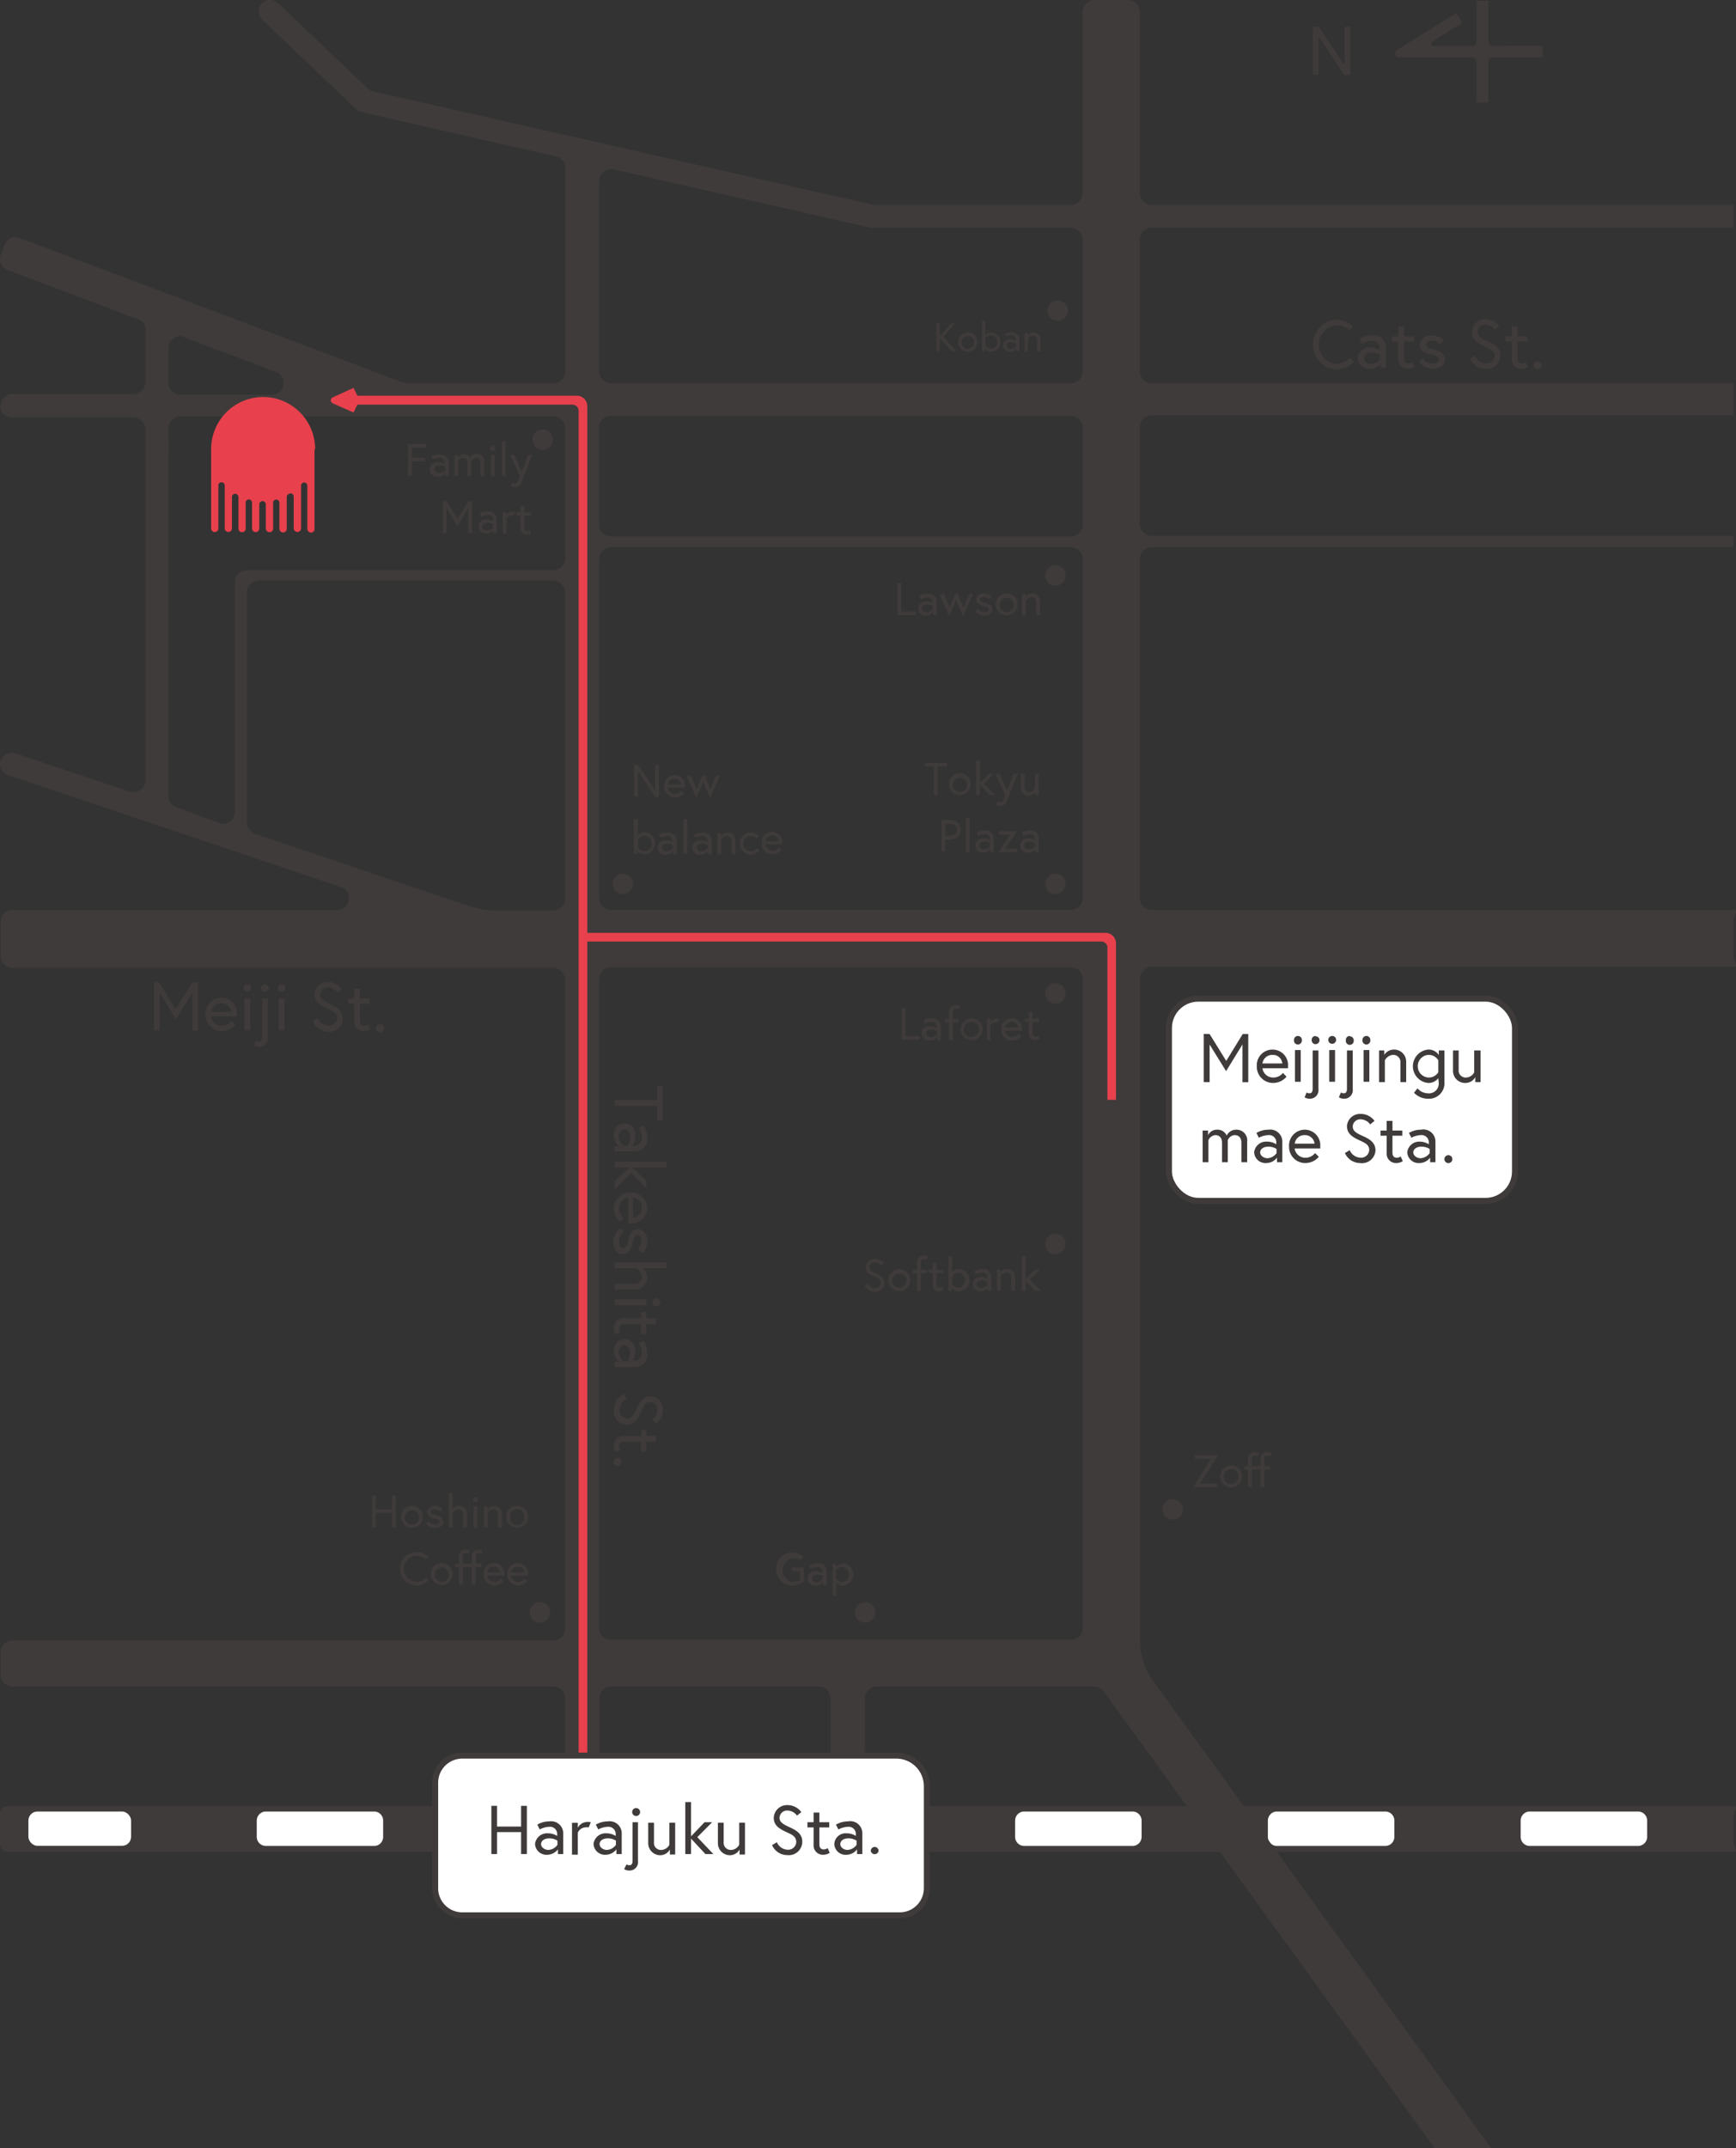 <svg xmlns="http://www.w3.org/2000/svg" viewBox="0 0 144.22 178.33"><rect x="0" y="0" width="144.22" height="178.33" fill="#333333" stroke="none"/><defs><style>.cls-1{fill:#3f3b3a;}.cls-2,.cls-3{fill:#fff;}.cls-3{stroke:#3f3b3a;stroke-miterlimit:10;stroke-width:0.5px;}.cls-4{fill:#e8414d;}</style></defs><title>map</title><g id="レイヤー_2" data-name="レイヤー 2"><g id="レイヤー_1-2" data-name="レイヤー 1"><path class="cls-1" d="M144,153.73H.65a.65.65,0,0,1-.65-.65v-2.5a.65.65,0,0,1,.65-.65H144c.49,0,0,.39,0,.88v2.05C144,153.34,144.48,153.73,144,153.73Z"/><rect class="cls-2" x="2.36" y="150.38" width="8.53" height="2.85" rx="0.75" ry="0.75"/><path class="cls-2" d="M136.08,153.24h-9a.76.76,0,0,1-.75-.76v-1.34a.76.76,0,0,1,.75-.76h9a.76.76,0,0,1,.76.76v1.34A.76.76,0,0,1,136.08,153.24Zm-21,0h-9a.76.76,0,0,1-.75-.76v-1.34a.76.76,0,0,1,.75-.76h9a.76.76,0,0,1,.76.76v1.34A.76.76,0,0,1,115.09,153.24Zm-21,0h-9a.76.76,0,0,1-.75-.76v-1.34a.76.76,0,0,1,.75-.76h9a.76.76,0,0,1,.76.76v1.34A.76.76,0,0,1,94.1,153.24Zm-21,0h-9a.76.76,0,0,1-.75-.76v-1.34a.76.76,0,0,1,.75-.76h9a.76.76,0,0,1,.76.76v1.34A.76.76,0,0,1,73.11,153.24Zm-21,0h-9a.76.76,0,0,1-.75-.76v-1.34a.76.76,0,0,1,.75-.76h9a.76.76,0,0,1,.76.76v1.34A.76.76,0,0,1,52.12,153.24Zm-21,0h-9a.76.76,0,0,1-.75-.76v-1.34a.76.76,0,0,1,.75-.76h9a.75.75,0,0,1,.75.76v1.34A.75.75,0,0,1,31.13,153.24Z"/><rect class="cls-3" x="97.11" y="82.9" width="28.75" height="16.79" rx="2.44" ry="2.44"/><path class="cls-1" d="M34.22,38h1.1v.3h-1.1v1.22H33.9V36.86h1.5v.3H34.22Z"/><path class="cls-1" d="M37.28,38.36v1.16H37v-.26a.72.72,0,0,1-.59.3.6.6,0,1,1,0-1.18,1,1,0,0,1,.53.14v-.09a.41.41,0,0,0-.45-.42,1.21,1.21,0,0,0-.52.15l-.14-.27a1.39,1.39,0,0,1,.66-.17C37,37.72,37.28,38,37.28,38.36ZM37,39v-.25a.84.84,0,0,0-.46-.13c-.28,0-.45.14-.45.32s.21.32.4.32A.68.68,0,0,0,37,39Z"/><path class="cls-1" d="M40.23,38.39v1.13h-.32V38.44c0-.29-.15-.43-.38-.43a.46.46,0,0,0-.38.28v1.23h-.32V38.44c0-.29-.14-.43-.37-.43a.46.46,0,0,0-.38.28v1.23h-.32V37.76h.3V38a.58.58,0,0,1,1,0,.58.58,0,0,1,.53-.32A.59.59,0,0,1,40.23,38.39Z"/><path class="cls-1" d="M40.93,37a.22.22,0,1,1-.22.22A.22.22,0,0,1,40.93,37Zm-.16.78h.32v1.76h-.32Z"/><path class="cls-1" d="M41.7,36.64H42v2.88H41.7Z"/><path class="cls-1" d="M42.57,40.05a.41.41,0,0,0,.21.09c.14,0,.21-.1.28-.27l.13-.35-.82-1.76h.36l.62,1.39.52-1.39h.35l-.92,2.32a.53.53,0,0,1-.49.36.61.61,0,0,1-.37-.13Z"/><path class="cls-1" d="M37.12,41.61,38,43.1l.91-1.49h.31v2.66h-.32V42.19L38,43.67l-.9-1.48v2.08H36.8V41.61Z"/><path class="cls-1" d="M41.27,43.12v1.15H41V44a.75.75,0,0,1-.6.3.62.62,0,0,1-.65-.6.63.63,0,0,1,.69-.59,1,1,0,0,1,.53.14v-.09a.4.4,0,0,0-.45-.41,1.27,1.27,0,0,0-.52.14l-.13-.26a1.27,1.27,0,0,1,.65-.18A.68.68,0,0,1,41.27,43.12Zm-.32.65v-.25a.89.89,0,0,0-.46-.12c-.27,0-.45.13-.45.32s.21.32.41.32A.67.67,0,0,0,41,43.77Z"/><path class="cls-1" d="M42.8,42.52l-.12.28a.55.55,0,0,0-.2,0,.47.47,0,0,0-.4.29v1.21h-.32V42.52h.29v.26a.59.59,0,0,1,.49-.31A.69.69,0,0,1,42.8,42.52Z"/><path class="cls-1" d="M42.9,42.52h.34V42h.32v.54h.55v.28h-.55v1c0,.17.08.27.25.27A.41.41,0,0,0,44,44l.12.26a.76.76,0,0,1-.36.11.52.52,0,0,1-.53-.55v-1H42.9Z"/><path class="cls-1" d="M74.91,83.67h.32V86h1.19v.31H74.91Z"/><path class="cls-1" d="M78.16,85.18v1.16h-.3v-.26a.72.72,0,0,1-.59.3.6.6,0,1,1,0-1.18,1,1,0,0,1,.53.14v-.1a.4.4,0,0,0-.45-.41,1.21,1.21,0,0,0-.52.15l-.14-.27a1.33,1.33,0,0,1,.66-.18A.68.68,0,0,1,78.16,85.18Zm-.32.65v-.24a.84.84,0,0,0-.46-.13c-.28,0-.45.14-.45.32s.21.32.41.32A.67.67,0,0,0,77.84,85.83Z"/><path class="cls-1" d="M78.48,84.58h.36V84a.53.53,0,0,1,.54-.56.66.66,0,0,1,.37.1l-.12.26a.41.41,0,0,0-.2-.07.25.25,0,0,0-.27.28v.59h.46v.29h-.46v1.47h-.32V84.87h-.36Z"/><path class="cls-1" d="M81.64,85.46a.91.91,0,1,1-.91-.93A.9.9,0,0,1,81.64,85.46Zm-.32,0a.59.59,0,0,0-.59-.63.63.63,0,1,0,.59.63Z"/><path class="cls-1" d="M83,84.58l-.11.29a.45.45,0,0,0-.21,0c-.27,0-.4.3-.4.3v1.21H82V84.58h.3v.27a.58.58,0,0,1,.49-.32A.67.67,0,0,1,83,84.58Z"/><path class="cls-1" d="M84.91,85.47a.38.38,0,0,1,0,.1H83.49a.58.58,0,0,0,.6.51.7.7,0,0,0,.53-.25l.2.21a1,1,0,0,1-.73.34.9.9,0,0,1-.92-.92.88.88,0,0,1,.88-.93A.86.86,0,0,1,84.91,85.47Zm-.32-.16a.53.53,0,0,0-.54-.48.54.54,0,0,0-.56.48Z"/><path class="cls-1" d="M85.12,84.58h.34V84h.32v.54h.55v.29h-.55v.94a.24.24,0,0,0,.26.27.46.46,0,0,0,.2-.07l.12.26a.71.71,0,0,1-.37.11.51.51,0,0,1-.53-.55v-1h-.34Z"/><path class="cls-1" d="M77.58,63.63h-.76v-.3h1.85v.3H77.9V66h-.32Z"/><path class="cls-1" d="M80.65,65.11a.91.91,0,1,1-.9-.92A.9.9,0,0,1,80.65,65.11Zm-.32,0a.59.59,0,1,0-.58.63A.58.58,0,0,0,80.33,65.11Z"/><path class="cls-1" d="M81.41,65.14V66h-.32V63.12h.32V65l.75-.77h.42l-.83.82.89.93H82.2Z"/><path class="cls-1" d="M82.89,66.52a.41.41,0,0,0,.21.09c.14,0,.21-.09.27-.27l.14-.34-.82-1.76h.36l.62,1.38.52-1.38h.35s-.88,2.21-.93,2.32a.51.51,0,0,1-.48.35.64.64,0,0,1-.37-.12Z"/><path class="cls-1" d="M84.8,65.36V64.24h.32v1.07a.39.39,0,0,0,.42.43.53.53,0,0,0,.44-.29V64.24h.31V66H86v-.27a.62.62,0,0,1-.54.32A.64.64,0,0,1,84.8,65.36Z"/><path class="cls-1" d="M78.22,68.08h.69a.79.79,0,0,1,.9.81c0,.51-.35.8-.9.8h-.37v1h-.32Zm.67,1.3c.36,0,.61-.16.61-.49s-.25-.5-.61-.5h-.35v1Z"/><path class="cls-1" d="M80.23,67.87h.32v2.87h-.32Z"/><path class="cls-1" d="M82.56,69.59v1.15h-.29v-.25a.75.75,0,0,1-.6.3.62.62,0,0,1-.65-.6.63.63,0,0,1,.69-.59.94.94,0,0,1,.53.15v-.1a.4.4,0,0,0-.44-.41,1.22,1.22,0,0,0-.53.15l-.13-.27a1.29,1.29,0,0,1,.66-.18A.68.68,0,0,1,82.56,69.59Zm-.32.65V70a.8.8,0,0,0-.46-.13c-.27,0-.44.14-.44.32s.2.32.4.32A.67.67,0,0,0,82.24,70.24Z"/><path class="cls-1" d="M84.5,69l-1,1.46h1v.29H82.93l1-1.45H83V69Z"/><path class="cls-1" d="M86.3,69.59v1.15H86v-.25a.72.72,0,0,1-.59.3.63.63,0,0,1-.66-.6.63.63,0,0,1,.7-.59,1,1,0,0,1,.53.15v-.1a.4.4,0,0,0-.45-.41,1.21,1.21,0,0,0-.52.15l-.14-.27a1.33,1.33,0,0,1,.66-.18A.68.68,0,0,1,86.3,69.59Zm-.32.65V70a.84.84,0,0,0-.46-.13c-.28,0-.45.14-.45.32s.21.32.4.32A.68.68,0,0,0,86,70.24Z"/><path class="cls-1" d="M74.56,48.4h.32v2.36h1.2v.3H74.56Z"/><path class="cls-1" d="M77.81,49.91v1.15h-.29v-.25a.75.75,0,0,1-.6.3.62.62,0,0,1-.65-.6.63.63,0,0,1,.69-.59,1,1,0,0,1,.53.14V50a.4.4,0,0,0-.44-.41,1.28,1.28,0,0,0-.53.14l-.13-.26a1.29,1.29,0,0,1,.66-.18A.68.68,0,0,1,77.81,49.91Zm-.32.65v-.25a.85.85,0,0,0-.46-.12c-.27,0-.44.13-.44.32s.2.32.4.32A.67.67,0,0,0,77.49,50.56Z"/><path class="cls-1" d="M78.43,49.31l.47,1.13.46-1.13h.22l.47,1.13.47-1.13h.32L80,51.14l-.58-1.32-.57,1.32-.81-1.83Z"/><path class="cls-1" d="M81.23,50.53a.66.66,0,0,0,.53.29c.18,0,.38-.08.38-.22s-.13-.23-.4-.28-.64-.22-.64-.56a.58.58,0,0,1,.64-.5.89.89,0,0,1,.65.27l-.21.21a.63.63,0,0,0-.44-.19c-.22,0-.33.11-.33.22s.13.21.42.27.62.2.62.55-.35.52-.69.52a1,1,0,0,1-.76-.37Z"/><path class="cls-1" d="M84.54,50.18a.91.91,0,1,1-.91-.92A.91.91,0,0,1,84.54,50.18Zm-.32,0a.59.59,0,1,0-.59.63A.59.59,0,0,0,84.22,50.18Z"/><path class="cls-1" d="M86.4,49.93v1.13h-.32V50a.38.38,0,0,0-.42-.42.55.55,0,0,0-.44.29v1.21H84.9V49.31h.3v.24a.63.63,0,0,1,.54-.29A.64.64,0,0,1,86.4,49.93Z"/><path class="cls-1" d="M53,63.49l1.43,2.13V63.49h.32v2.66h-.33L53,64v2.12h-.32V63.49Z"/><path class="cls-1" d="M56.91,65.29a.38.38,0,0,1,0,.1H55.48a.59.59,0,0,0,.61.51.7.7,0,0,0,.53-.26l.2.21a1,1,0,0,1-.73.35.9.9,0,0,1-.92-.92.88.88,0,0,1,.88-.93A.86.86,0,0,1,56.91,65.29Zm-.32-.17a.53.53,0,0,0-.54-.47.54.54,0,0,0-.56.47Z"/><path class="cls-1" d="M57.4,64.4l.48,1.13.46-1.13h.22L59,65.53l.47-1.13h.33L59,66.23l-.58-1.32-.58,1.32-.8-1.83Z"/><path class="cls-1" d="M54.4,70a.88.88,0,0,1-.85.92.71.71,0,0,1-.6-.3v.26h-.29V68H53v1.34a.71.71,0,0,1,.57-.26A.88.88,0,0,1,54.4,70ZM53,70.35a.63.63,0,0,0,.52.31.63.63,0,0,0,0-1.26.63.63,0,0,0-.52.31Z"/><path class="cls-1" d="M56.22,69.75v1.16h-.29v-.26a.74.74,0,0,1-.59.3.6.6,0,1,1,0-1.18,1,1,0,0,1,.53.14v-.09a.41.41,0,0,0-.45-.42,1.21,1.21,0,0,0-.52.15l-.14-.27a1.39,1.39,0,0,1,.66-.17C56,69.11,56.22,69.42,56.22,69.75Zm-.31.66v-.25a.84.84,0,0,0-.46-.13c-.28,0-.45.14-.45.32s.21.32.4.32A.68.68,0,0,0,55.91,70.41Z"/><path class="cls-1" d="M56.78,68h.32v2.88h-.32Z"/><path class="cls-1" d="M59.12,69.75v1.16h-.3v-.26a.74.74,0,0,1-.59.3.6.6,0,1,1,0-1.18,1,1,0,0,1,.53.14v-.09a.41.41,0,0,0-.45-.42,1.21,1.21,0,0,0-.52.15l-.14-.27a1.39,1.39,0,0,1,.66-.17C58.87,69.11,59.12,69.42,59.12,69.75Zm-.32.66v-.25a.84.84,0,0,0-.46-.13c-.28,0-.45.14-.45.32s.21.32.4.32A.68.68,0,0,0,58.8,70.41Z"/><path class="cls-1" d="M61.1,69.78v1.13h-.32V69.83a.39.39,0,0,0-.42-.43.55.55,0,0,0-.44.3v1.21H59.6V69.15h.3v.25a.66.66,0,0,1,1.2.38Z"/><path class="cls-1" d="M63.09,70.61a1,1,0,0,1-.72.34.92.92,0,0,1,0-1.84.94.94,0,0,1,.7.31l-.22.19a.65.65,0,0,0-.48-.21.63.63,0,0,0,0,1.26.64.64,0,0,0,.51-.25Z"/><path class="cls-1" d="M65,70v.1H63.59a.6.6,0,0,0,.61.52.67.67,0,0,0,.52-.26l.21.21a1,1,0,0,1-.73.34.89.89,0,0,1-.92-.92.87.87,0,0,1,.88-.92A.85.85,0,0,1,65,70Zm-.31-.16a.53.53,0,0,0-.54-.48.54.54,0,0,0-.56.48Z"/><path class="cls-1" d="M65.78,130.12h1v1.16a1.56,1.56,0,0,1-1.05.35,1.38,1.38,0,0,1,0-2.75,1.25,1.25,0,0,1,1,.37l-.23.23a1,1,0,1,0-.75,1.84,1.23,1.23,0,0,0,.73-.19v-.7h-.66Z"/><path class="cls-1" d="M68.68,130.43v1.15h-.3v-.25a.72.72,0,0,1-.59.3.6.6,0,1,1,0-1.19,1,1,0,0,1,.53.15v-.1a.4.4,0,0,0-.45-.41,1.27,1.27,0,0,0-.52.14l-.14-.26a1.33,1.33,0,0,1,.66-.18A.68.68,0,0,1,68.68,130.43Zm-.32.65v-.25a.89.89,0,0,0-.46-.12c-.28,0-.45.13-.45.32s.21.32.4.32A.68.68,0,0,0,68.36,131.08Z"/><path class="cls-1" d="M69.46,129.83v.25a.68.68,0,0,1,.59-.3.93.93,0,0,1,0,1.85.75.75,0,0,1-.57-.26v1.09h-.32v-2.63Zm0,1.2a.63.63,0,0,0,.52.3.63.63,0,0,0,0-1.25.63.63,0,0,0-.52.3Z"/><path class="cls-1" d="M100.49,85.84l1.38,2.23,1.37-2.23h.46v4h-.48V86.7l-1.36,2.22-1.37-2.21v3.12H100v-4Z"/><path class="cls-1" d="M107,88.53a.81.81,0,0,1,0,.15h-2.12a.89.89,0,0,0,.9.77,1,1,0,0,0,.8-.38l.3.31a1.47,1.47,0,0,1-1.1.52,1.35,1.35,0,0,1-1.37-1.39,1.3,1.3,0,0,1,1.32-1.38A1.28,1.28,0,0,1,107,88.53Zm-.47-.25a.78.78,0,0,0-.81-.71.82.82,0,0,0-.84.71Z"/><path class="cls-1" d="M107.82,86a.32.32,0,0,1,.33.32.33.33,0,1,1-.65,0A.32.32,0,0,1,107.82,86Zm-.24,1.17h.48v2.63h-.48Z"/><path class="cls-1" d="M108.55,90.69a.52.52,0,0,0,.2.07c.13,0,.3,0,.3-.4V87.2h.48v3.2a.71.71,0,0,1-.71.81.79.79,0,0,1-.44-.12Zm.74-4.66a.32.32,0,0,1,.33.32.33.33,0,0,1-.33.33.32.32,0,0,1-.32-.33A.32.32,0,0,1,109.29,86Z"/><path class="cls-1" d="M110.67,86a.32.32,0,0,1,.33.32.33.33,0,0,1-.33.33.32.32,0,0,1-.32-.33A.32.32,0,0,1,110.67,86Zm-.24,1.17h.48v2.63h-.48Z"/><path class="cls-1" d="M111.4,90.69a.52.52,0,0,0,.2.07c.13,0,.3,0,.3-.4V87.2h.48v3.2a.71.71,0,0,1-.71.81.79.79,0,0,1-.44-.12Zm.74-4.66a.32.32,0,0,1,.32.32.33.33,0,1,1-.65,0A.32.32,0,0,1,112.14,86Z"/><path class="cls-1" d="M113.52,86a.32.32,0,0,1,.32.32.33.33,0,1,1-.65,0A.32.32,0,0,1,113.52,86Zm-.24,1.17h.48v2.63h-.48Z"/><path class="cls-1" d="M116.82,88.14v1.69h-.48V88.22a.59.59,0,0,0-.63-.65.84.84,0,0,0-.66.45v1.81h-.48V87.2H115v.37a.94.94,0,0,1,.81-.44A1,1,0,0,1,116.82,88.14Z"/><path class="cls-1" d="M119.49,89.5a1,1,0,0,1-.84.4,1.39,1.39,0,0,1,0-2.77,1,1,0,0,1,.88.45V87.2H120v2.64a1.29,1.29,0,0,1-1.38,1.37,1.59,1.59,0,0,1-1.15-.5l.29-.36a1.17,1.17,0,0,0,.86.41.81.81,0,0,0,.9-.9Zm0-1.48a.93.93,0,0,0-.77-.45.94.94,0,0,0,0,1.88.93.93,0,0,0,.77-.44Z"/><path class="cls-1" d="M120.71,88.89V87.2h.47v1.61a.58.58,0,0,0,.64.64.79.79,0,0,0,.65-.43V87.2H123v2.63h-.44v-.41a.93.93,0,0,1-.81.48A1,1,0,0,1,120.71,88.89Z"/><path class="cls-1" d="M103.61,94.79v1.69h-.48V94.87c0-.43-.22-.64-.57-.64a.67.67,0,0,0-.56.42v1.83h-.48V94.87c0-.43-.22-.64-.56-.64a.7.7,0,0,0-.57.42v1.83h-.48V93.85h.45v.39a.8.8,0,0,1,.73-.46.83.83,0,0,1,.82.49.86.86,0,0,1,.78-.49A.89.89,0,0,1,103.61,94.79Z"/><path class="cls-1" d="M106.53,94.75v1.73h-.44V96.1a1.13,1.13,0,0,1-.9.45.94.94,0,0,1-1-.9,1,1,0,0,1,1.05-.88,1.46,1.46,0,0,1,.79.22v-.14a.6.6,0,0,0-.67-.62,1.79,1.79,0,0,0-.78.22l-.2-.4a1.94,1.94,0,0,1,1-.27A1,1,0,0,1,106.53,94.75Zm-.48,1v-.37a1.24,1.24,0,0,0-.69-.19c-.41,0-.67.21-.67.48s.31.48.61.48A1,1,0,0,0,106.05,95.73Z"/><path class="cls-1" d="M109.68,95.18a.86.86,0,0,1,0,.16h-2.13a.9.9,0,0,0,.91.77,1,1,0,0,0,.79-.39l.31.31a1.47,1.47,0,0,1-1.1.52,1.34,1.34,0,0,1-1.37-1.38,1.31,1.31,0,0,1,1.31-1.39A1.29,1.29,0,0,1,109.68,95.18Zm-.47-.24a.8.8,0,0,0-.82-.71.81.81,0,0,0-.83.71Z"/><path class="cls-1" d="M113,94.69c-.59-.27-1.1-.54-1.1-1.22a1.09,1.09,0,0,1,1.15-1,1.42,1.42,0,0,1,1.14.58l-.36.29a1,1,0,0,0-.78-.42.62.62,0,0,0-.67.59c0,.41.34.57.89.82s1,.54,1,1.18A1.12,1.12,0,0,1,113,96.55a1.39,1.39,0,0,1-1.27-.83l.4-.24a1,1,0,0,0,.87.62.67.67,0,0,0,.75-.63C113.76,95.05,113.43,94.89,113,94.69Z"/><path class="cls-1" d="M114.69,93.85h.51v-.8h.48v.8h.82v.43h-.82V95.7c0,.26.12.41.38.41a.6.6,0,0,0,.3-.11l.18.39a1,1,0,0,1-.55.16.77.77,0,0,1-.79-.82V94.28h-.51Z"/><path class="cls-1" d="M119.25,94.75v1.73h-.44V96.1a1.13,1.13,0,0,1-.9.45.94.94,0,0,1-1-.9,1,1,0,0,1,1-.88,1.46,1.46,0,0,1,.79.22v-.14a.6.6,0,0,0-.67-.62,1.79,1.79,0,0,0-.78.22l-.2-.4a1.94,1.94,0,0,1,1-.27A1,1,0,0,1,119.25,94.75Zm-.48,1v-.37a1.24,1.24,0,0,0-.69-.19c-.41,0-.67.21-.67.48s.31.48.61.48A1,1,0,0,0,118.77,95.73Z"/><path class="cls-1" d="M120.27,95.9a.33.33,0,1,1,0,.65.33.33,0,0,1,0-.65Z"/><path class="cls-1" d="M54.59,91.32V90.18h.46V93h-.46V91.8H51.06v-.48Z"/><path class="cls-1" d="M52.79,95.59H51.06v-.44h.38a1.13,1.13,0,0,1-.45-.9.9.9,0,1,1,1.78.06,1.48,1.48,0,0,1-.22.8h.14a.61.61,0,0,0,.63-.67,1.8,1.8,0,0,0-.23-.79l.4-.2a2,2,0,0,1,.27,1A1,1,0,0,1,52.79,95.59Zm-1-.48h.37a1.29,1.29,0,0,0,.19-.69c0-.41-.21-.67-.48-.67s-.48.31-.48.6A1,1,0,0,0,51.81,95.11Z"/><path class="cls-1" d="M52.34,96.9H51.06v-.48h4.31v.48H52.52L53.69,98v.62l-1.24-1.23-1.39,1.34v-.67Z"/><path class="cls-1" d="M52.36,101.55H52.2V99.42a.89.89,0,0,0-.77.91,1,1,0,0,0,.39.79l-.31.3a1.47,1.47,0,0,1-.52-1.09A1.35,1.35,0,0,1,52.37,99a1.32,1.32,0,0,1,1.39,1.32A1.28,1.28,0,0,1,52.36,101.55Zm.24-.47a.79.79,0,0,0,.72-.81.82.82,0,0,0-.72-.84Z"/><path class="cls-1" d="M51.85,102.26a1,1,0,0,0-.43.8c0,.27.12.57.33.57s.34-.19.42-.6c.11-.56.34-1,.83-1a.88.88,0,0,1,.76,1,1.35,1.35,0,0,1-.4,1L53,103.7a1,1,0,0,0,.29-.66c0-.34-.17-.51-.34-.51s-.31.21-.4.64-.29.93-.83.93-.77-.53-.77-1a1.45,1.45,0,0,1,.55-1.13Z"/><path class="cls-1" d="M52.75,107.05H51.06v-.48h1.61a.59.59,0,0,0,.65-.64.83.83,0,0,0-.45-.65H51.06v-.48h4.31v.48h-2a.91.91,0,0,1,.39.77A1,1,0,0,1,52.75,107.05Z"/><path class="cls-1" d="M53.69,107.86v.48H51.06v-.48Zm1.17.24a.33.33,0,1,1-.32-.32A.33.33,0,0,1,54.86,108.1Z"/><path class="cls-1" d="M53.69,108.93v.51h.81v.48h-.81v.82h-.43v-.82H51.84c-.26,0-.41.13-.41.38a.66.66,0,0,0,.11.31l-.39.17a1,1,0,0,1-.16-.54.77.77,0,0,1,.83-.8h1.44v-.51Z"/><path class="cls-1" d="M52.79,113.49H51.06v-.44h.38a1.1,1.1,0,0,1-.45-.89.93.93,0,0,1,.9-1,.94.94,0,0,1,.88,1,1.42,1.42,0,0,1-.22.79h.14a.6.6,0,0,0,.63-.66,1.8,1.8,0,0,0-.23-.79l.4-.2a2,2,0,0,1,.27,1A1,1,0,0,1,52.79,113.49Zm-1-.48h.37a1.24,1.24,0,0,0,.19-.69c0-.41-.21-.66-.48-.66s-.48.3-.48.6A1,1,0,0,0,51.81,113Z"/><path class="cls-1" d="M52.85,117c.27-.58.54-1.09,1.22-1.09a1.09,1.09,0,0,1,1,1.15,1.41,1.41,0,0,1-.58,1.13l-.29-.35a1,1,0,0,0,.41-.78.62.62,0,0,0-.59-.67c-.41,0-.57.34-.82.89s-.53,1-1.18,1A1.13,1.13,0,0,1,51,117a1.39,1.39,0,0,1,.83-1.27l.24.4a1,1,0,0,0-.61.87.67.67,0,0,0,.62.75C52.49,117.76,52.65,117.43,52.85,117Z"/><path class="cls-1" d="M53.69,118.68v.52h.81v.48h-.81v.82h-.43v-.82H51.84c-.26,0-.41.12-.41.38a.6.6,0,0,0,.11.3l-.39.18A1.06,1.06,0,0,1,51,120a.76.76,0,0,1,.83-.79h1.44v-.52Z"/><path class="cls-1" d="M51.64,121.35a.33.33,0,1,1-.33-.33A.33.33,0,0,1,51.64,121.35Z"/><path class="cls-1" d="M112.1,27.42A1.47,1.47,0,0,0,111,27a1.62,1.62,0,0,0,0,3.22,1.58,1.58,0,0,0,1.15-.53l.32.33a2,2,0,0,1-1.47.65,2.07,2.07,0,0,1,0-4.13,1.93,1.93,0,0,1,1.43.61Z"/><path class="cls-1" d="M115.14,28.82v1.73h-.44v-.38a1.1,1.1,0,0,1-.89.45.93.93,0,0,1-1-.9.94.94,0,0,1,1-.88,1.42,1.42,0,0,1,.79.22v-.14a.59.59,0,0,0-.66-.62,1.86,1.86,0,0,0-.79.22l-.2-.4a2,2,0,0,1,1-.27A1,1,0,0,1,115.14,28.82Zm-.48,1v-.37a1.24,1.24,0,0,0-.69-.19c-.41,0-.66.21-.66.48s.3.48.6.48A1,1,0,0,0,114.66,29.8Z"/><path class="cls-1" d="M115.64,27.92h.52v-.8h.48v.8h.82v.43h-.82v1.42c0,.26.12.41.38.41a.6.6,0,0,0,.3-.11l.18.39a1.06,1.06,0,0,1-.55.16.76.76,0,0,1-.79-.83V28.35h-.52Z"/><path class="cls-1" d="M118.18,29.76a1,1,0,0,0,.8.43c.26,0,.57-.12.57-.33s-.2-.34-.6-.42c-.57-.11-1-.34-1-.83a.88.88,0,0,1,1-.76,1.39,1.39,0,0,1,1,.4l-.32.32a1,1,0,0,0-.66-.29c-.33,0-.5.17-.5.34s.21.31.64.4.93.3.93.83-.54.77-1,.77a1.43,1.43,0,0,1-1.13-.55Z"/><path class="cls-1" d="M123.37,28.76c-.58-.27-1.09-.54-1.09-1.22a1.1,1.1,0,0,1,1.15-1.05,1.41,1.41,0,0,1,1.13.59l-.36.29a1,1,0,0,0-.77-.42.62.62,0,0,0-.67.59c0,.41.34.57.89.82s1,.53,1,1.18a1.13,1.13,0,0,1-1.24,1.08,1.38,1.38,0,0,1-1.27-.83l.4-.24a1,1,0,0,0,.87.62.68.68,0,0,0,.75-.63C124.15,29.12,123.82,29,123.37,28.76Z"/><path class="cls-1" d="M125.07,27.92h.52v-.8h.48v.8h.82v.43h-.82v1.42c0,.26.12.41.38.41a.6.6,0,0,0,.3-.11l.18.39a1.06,1.06,0,0,1-.55.16.76.76,0,0,1-.79-.83V28.35h-.52Z"/><path class="cls-1" d="M127.74,30a.33.33,0,1,1-.33.33A.33.33,0,0,1,127.74,30Z"/><path class="cls-1" d="M13.22,81.54l1.37,2.23L16,81.54h.46v4h-.48V82.4l-1.36,2.22-1.36-2.21v3.12h-.48v-4Z"/><path class="cls-1" d="M19.67,84.23v.15H17.54a.89.89,0,0,0,.91.77,1,1,0,0,0,.79-.39l.3.32a1.47,1.47,0,0,1-1.09.52,1.35,1.35,0,0,1-1.37-1.39,1.31,1.31,0,0,1,1.31-1.39A1.29,1.29,0,0,1,19.67,84.23ZM19.21,84a.8.8,0,0,0-.82-.71.82.82,0,0,0-.84.71Z"/><path class="cls-1" d="M20.55,81.72a.33.33,0,0,1,.32.33.33.33,0,0,1-.65,0A.33.33,0,0,1,20.55,81.72Zm-.24,1.17h.48v2.64h-.48Z"/><path class="cls-1" d="M21.27,86.39a.52.52,0,0,0,.2.07c.13,0,.3,0,.3-.4V82.89h.48V86.1a.71.71,0,0,1-.7.81,1,1,0,0,1-.45-.12ZM22,81.72a.33.33,0,0,1,.33.33.33.33,0,0,1-.65,0A.33.33,0,0,1,22,81.72Z"/><path class="cls-1" d="M23.4,81.72a.33.33,0,0,1,.32.33.33.33,0,0,1-.65,0A.33.33,0,0,1,23.4,81.72Zm-.24,1.17h.47v2.64h-.47Z"/><path class="cls-1" d="M27.21,83.73c-.58-.27-1.09-.53-1.09-1.21a1.09,1.09,0,0,1,1.15-1,1.41,1.41,0,0,1,1.13.58l-.36.29a1,1,0,0,0-.77-.42.62.62,0,0,0-.67.6c0,.4.34.56.88.81s1,.54,1,1.18a1.13,1.13,0,0,1-1.24,1.09A1.38,1.38,0,0,1,26,84.76l.4-.24a1,1,0,0,0,.87.62.68.68,0,0,0,.75-.63C28,84.1,27.66,83.94,27.21,83.73Z"/><path class="cls-1" d="M28.91,82.89h.51v-.8h.48v.8h.82v.44H29.9v1.42a.36.36,0,0,0,.39.4.65.65,0,0,0,.3-.11l.17.4a1.11,1.11,0,0,1-.54.16.78.78,0,0,1-.8-.83V83.33h-.51Z"/><path class="cls-1" d="M31.57,85a.32.32,0,0,1,.33.32.33.33,0,1,1-.65,0A.32.32,0,0,1,31.57,85Z"/><path class="cls-1" d="M144,18h0V17H95.69a1,1,0,0,1-1-1V1A1,1,0,0,0,93.79,0H90.94a1,1,0,0,0-1,1V16.08A1,1,0,0,1,89,17H72.75l-.21,0L31,7.59a.94.94,0,0,1-.45-.24L23.11.26a1,1,0,0,0-1.35,0h0a1,1,0,0,0,0,1.35l7.83,7.45a.91.91,0,0,0,.44.24L46.23,13a1,1,0,0,1,.74.93V30.86a1,1,0,0,1-.95.95H33.82l-.34-.06-31.86-12a.94.94,0,0,0-1.22.55l-.34.89a.94.94,0,0,0,.56,1.22l10.85,4.09a.94.94,0,0,1,.62.88v4.37a1,1,0,0,1-.95.95H1a1,1,0,0,0-.95.95H0a1,1,0,0,0,1,1H11.14a1,1,0,0,1,.95,1V64.83a1,1,0,0,1-1.26.9l-9.58-3.2a1,1,0,0,0-1.2.6h0a.94.94,0,0,0,.6,1.2l27.83,9.36a1,1,0,0,1-.3,1.85H1a1,1,0,0,0-.95.95v2.85a1,1,0,0,0,1,1H46a1,1,0,0,1,.95.95v53.94a1,1,0,0,1-.95.95H1a1,1,0,0,0-.95,1V139a1,1,0,0,0,1,1H46a1,1,0,0,1,.95.95v4.86h2.85v-4.86a1,1,0,0,1,1-.95H68a1,1,0,0,1,1,.95v4.86h2.85v-4.86a1,1,0,0,1,1-.95H90.91a1,1,0,0,1,.77.39l27.55,38h4.7L95.78,139.51a5.68,5.68,0,0,1-1.07-3.3l0-55a1,1,0,0,1,1-.95H144c.53,0,0-.42,0-1V76.49c0-.53.53-.95,0-.95H95.69a1,1,0,0,1-1-1V46.43a1,1,0,0,1,1-1H144v-.95H95.69a1,1,0,0,1-1-1v-8a1,1,0,0,1,1-1H144V31.81H95.69a1,1,0,0,1-1-.95v-11a1,1,0,0,1,1-.95H144Zm-128.71,10,7.79,2.93a1,1,0,0,1-.34,1.84H14.94a1,1,0,0,1-.95-.95V28.83A1,1,0,0,1,15.28,27.94ZM14,35.56a1,1,0,0,1,.95-1H33l.12,0H46a1,1,0,0,1,.95,1V46.34a1,1,0,0,1-.95,1H20.51a1,1,0,0,0-1,1v19.1a.94.94,0,0,1-1.25.9L14.64,67a1,1,0,0,1-.65-.9ZM38.68,75.12,21.16,69.21a1,1,0,0,1-.65-.9V49.2a1,1,0,0,1,1-1H46a1,1,0,0,1,.95,1V74.59a1,1,0,0,1-.95,1H41.21A7.81,7.81,0,0,1,38.68,75.12Zm50.36,61H50.77a1,1,0,0,1-1-.95V81.24a1,1,0,0,1,1-.95H89a1,1,0,0,1,.95.95v53.94A1,1,0,0,1,89,136.13Zm0-60.59H50.77a1,1,0,0,1-1-1V46.43a1,1,0,0,1,1-1H89a1,1,0,0,1,.95,1V74.59A1,1,0,0,1,89,75.54Zm0-31H50.77a1,1,0,0,1-1-1v-8a1,1,0,0,1,1-1H89a1,1,0,0,1,.95,1v8A1,1,0,0,1,89,44.53Zm0-12.72H50.77a1,1,0,0,1-1-.95V15A1,1,0,0,1,51,14.07l21.35,4.84.1,0H89a1,1,0,0,1,.95.95v11A1,1,0,0,1,89,31.81Z"/><circle class="cls-1" cx="45.09" cy="36.5" r="0.85"/><circle class="cls-1" cx="87.68" cy="47.77" r="0.85"/><circle class="cls-1" cx="87.68" cy="73.37" r="0.85"/><circle class="cls-1" cx="87.68" cy="82.46" r="0.85"/><path class="cls-1" d="M72.65,106c-.39-.18-.73-.36-.73-.81a.72.72,0,0,1,.76-.7,1,1,0,0,1,.76.38l-.24.2a.68.68,0,0,0-.52-.28.41.41,0,0,0-.44.4c0,.27.22.37.59.54s.66.36.66.79a.75.75,0,0,1-.83.72.91.91,0,0,1-.84-.56l.26-.16a.66.66,0,0,0,.58.41c.26,0,.5-.14.5-.41S72.94,106.09,72.65,106Z"/><path class="cls-1" d="M75.62,106.27a.91.91,0,1,1-.91-.92A.91.91,0,0,1,75.62,106.27Zm-.32,0a.59.59,0,1,0-.59.63A.59.59,0,0,0,75.3,106.27Z"/><path class="cls-1" d="M75.82,105.4h.36v-.61a.54.54,0,0,1,.54-.56.67.67,0,0,1,.37.11l-.12.26a.41.41,0,0,0-.2-.07.25.25,0,0,0-.27.28v.59H77v.29H76.5v1.46h-.32v-1.46h-.36Z"/><path class="cls-1" d="M77.14,105.4h.34v-.54h.32v.54h.55v.29H77.8v.94c0,.17.08.27.25.27a.47.47,0,0,0,.21-.07l.11.26a.66.66,0,0,1-.36.11.51.51,0,0,1-.53-.55v-1h-.34Z"/><path class="cls-1" d="M80.53,106.27a.89.89,0,0,1-.86.93.68.68,0,0,1-.59-.3v.25h-.29v-2.87h.32v1.33a.7.7,0,0,1,.56-.26A.89.89,0,0,1,80.53,106.27Zm-1.42.33a.61.61,0,0,0,.51.3.63.63,0,0,0,0-1.25.61.61,0,0,0-.51.3Z"/><path class="cls-1" d="M82.35,106v1.15h-.29v-.25a.75.75,0,0,1-.6.3.62.62,0,0,1-.65-.6.63.63,0,0,1,.69-.59.94.94,0,0,1,.53.15v-.1a.4.4,0,0,0-.44-.41,1.22,1.22,0,0,0-.53.15l-.13-.27a1.29,1.29,0,0,1,.66-.18A.68.68,0,0,1,82.35,106Zm-.32.65v-.25a.85.85,0,0,0-.46-.12c-.27,0-.44.14-.44.32s.2.32.4.32A.67.67,0,0,0,82,106.65Z"/><path class="cls-1" d="M84.34,106v1.13H84v-1.07a.39.39,0,0,0-.43-.43.54.54,0,0,0-.43.29v1.21h-.32V105.4h.29v.24a.63.63,0,0,1,.54-.29A.65.65,0,0,1,84.34,106Z"/><path class="cls-1" d="M85.21,106.3v.85h-.32v-2.87h.32v1.9l.75-.78h.42l-.82.83.89.92H86Z"/><circle class="cls-1" cx="87.68" cy="103.27" r="0.85"/><path class="cls-1" d="M101.19,120.8l-1.49,2.35h1.42v.31h-2l1.49-2.36H99.26v-.3Z"/><path class="cls-1" d="M103.19,122.58a.91.91,0,1,1-.9-.92A.89.89,0,0,1,103.19,122.58Zm-.32,0a.59.59,0,0,0-.58-.63.63.63,0,0,0,0,1.26A.59.59,0,0,0,102.87,122.58Z"/><path class="cls-1" d="M104,121.7h.72v-.6a.54.54,0,0,1,.54-.56.76.76,0,0,1,.37.1l-.12.26a.51.51,0,0,0-.2-.06.25.25,0,0,0-.27.28v.58h.46V122h-.46v1.47h-.32V122H104v1.47h-.32V122h-.33v-.29h.33v-.6a.54.54,0,0,1,.54-.56.76.76,0,0,1,.37.1l-.12.26a.52.52,0,0,0-.21-.06.25.25,0,0,0-.26.28Z"/><circle class="cls-1" cx="97.41" cy="125.3" r="0.85"/><circle class="cls-1" cx="71.87" cy="133.85" r="0.85"/><path class="cls-1" d="M32.57,124.15h.31v2.66h-.31v-1.22H31.23v1.22h-.32v-2.66h.32v1.14h1.34Z"/><path class="cls-1" d="M35.13,125.93a.91.91,0,1,1-.91-.92A.9.9,0,0,1,35.13,125.93Zm-.32,0a.59.59,0,1,0-.59.63A.59.59,0,0,0,34.81,125.93Z"/><path class="cls-1" d="M35.6,126.28a.69.69,0,0,0,.53.28c.18,0,.38-.07.38-.21s-.13-.23-.4-.28-.64-.23-.64-.56a.59.59,0,0,1,.65-.5.93.93,0,0,1,.65.26l-.21.22a.65.65,0,0,0-.44-.2c-.23,0-.34.11-.34.23s.14.2.43.26.62.2.62.56-.36.51-.7.51a1,1,0,0,1-.75-.37Z"/><path class="cls-1" d="M38.79,125.68v1.13h-.32v-1.08a.39.39,0,0,0-.42-.43.57.57,0,0,0-.44.3v1.21h-.32v-2.88h.32v1.33a.66.66,0,0,1,.52-.25A.63.63,0,0,1,38.79,125.68Z"/><path class="cls-1" d="M39.5,124.27a.22.22,0,0,1,.21.22.21.21,0,0,1-.21.21.21.21,0,0,1-.22-.21A.22.22,0,0,1,39.5,124.27Zm-.16.78h.32v1.76h-.32Z"/><path class="cls-1" d="M41.7,125.68v1.13h-.32v-1.08a.39.39,0,0,0-.42-.43.55.55,0,0,0-.44.3v1.21H40.2v-1.76h.3v.25a.66.66,0,0,1,1.2.38Z"/><path class="cls-1" d="M43.87,125.93A.91.91,0,1,1,43,125,.89.89,0,0,1,43.87,125.93Zm-.32,0a.59.59,0,1,0-1.17,0,.59.59,0,1,0,1.17,0Z"/><path class="cls-1" d="M35.35,129.47a1,1,0,0,0-.73-.31,1.07,1.07,0,0,0,0,2.14,1,1,0,0,0,.76-.35l.22.22a1.34,1.34,0,0,1-1,.44,1.38,1.38,0,0,1,0-2.76,1.27,1.27,0,0,1,1,.41Z"/><path class="cls-1" d="M37.61,130.68a.91.91,0,1,1-.91-.92A.91.91,0,0,1,37.61,130.68Zm-.32,0a.59.59,0,1,0-.59.63A.59.59,0,0,0,37.29,130.68Z"/><path class="cls-1" d="M38.45,129.8h.73v-.6a.54.54,0,0,1,.54-.56.73.73,0,0,1,.36.1L40,129a.47.47,0,0,0-.21-.07.25.25,0,0,0-.26.28v.58H40v.29H39.5v1.47h-.32v-1.47h-.73v1.47h-.31v-1.47h-.33v-.29h.33v-.6a.53.53,0,0,1,.53-.56.74.74,0,0,1,.37.1l-.11.27a.47.47,0,0,0-.21-.07.25.25,0,0,0-.27.28Z"/><path class="cls-1" d="M41.9,130.69a.45.45,0,0,1,0,.11H40.47a.6.6,0,0,0,.61.51.7.7,0,0,0,.53-.26l.2.21a1,1,0,0,1-.73.35.91.91,0,0,1-.92-.93.87.87,0,0,1,.88-.92A.86.86,0,0,1,41.9,130.69Zm-.32-.16a.52.52,0,0,0-.54-.47.54.54,0,0,0-.56.47Z"/><path class="cls-1" d="M43.87,130.69v.11H42.45a.59.59,0,0,0,.61.51.67.67,0,0,0,.52-.26l.21.21a1,1,0,0,1-.73.35.9.9,0,0,1-.92-.93.87.87,0,0,1,.88-.92A.85.85,0,0,1,43.87,130.69Zm-.31-.16a.52.52,0,0,0-.54-.47.54.54,0,0,0-.56.47Z"/><circle class="cls-1" cx="44.85" cy="133.85" r="0.85"/><circle class="cls-1" cx="51.74" cy="73.37" r="0.85"/><path class="cls-1" d="M78.1,27.93,79,26.84h.35l-1,1.13,1.09,1.19h-.37l-1-1.11v1.11h-.28V26.84h.28Z"/><path class="cls-1" d="M81.2,28.4a.8.8,0,1,1-.8-.81A.79.79,0,0,1,81.2,28.4Zm-.28,0a.52.52,0,1,0-.52.55A.52.52,0,0,0,80.92,28.4Z"/><path class="cls-1" d="M83.1,28.4a.77.77,0,0,1-.75.8.6.6,0,0,1-.52-.26v.22h-.25V26.65h.28v1.17a.59.59,0,0,1,.49-.23A.78.78,0,0,1,83.1,28.4Zm-1.24.28a.53.53,0,0,0,.45.27.55.55,0,0,0,0-1.1.53.53,0,0,0-.45.26Z"/><path class="cls-1" d="M84.69,28.15v1h-.25v-.22a.67.67,0,0,1-.53.26.55.55,0,0,1-.57-.52.55.55,0,0,1,.61-.51.89.89,0,0,1,.46.12v-.08a.35.35,0,0,0-.39-.36,1,1,0,0,0-.45.13l-.12-.23a1.12,1.12,0,0,1,.57-.16C84.48,27.59,84.69,27.87,84.69,28.15Zm-.28.58v-.22a.72.72,0,0,0-.4-.11c-.24,0-.39.12-.39.28s.18.28.35.28A.58.58,0,0,0,84.41,28.73Z"/><path class="cls-1" d="M86.43,28.18v1h-.28v-.94a.34.34,0,0,0-.37-.37.48.48,0,0,0-.38.26v1.05h-.28V27.63h.26v.21a.55.55,0,0,1,.47-.25A.56.56,0,0,1,86.43,28.18Z"/><circle class="cls-1" cx="87.87" cy="25.79" r="0.85"/><path class="cls-1" d="M109.56,2.23l2.14,3.19V2.23h.48v4h-.5L109.54,3v3.2h-.47v-4Z"/><path class="cls-1" d="M124,3.82a.34.34,0,0,1-.34-.34V.06h-1V3.48a.34.34,0,0,1-.34.34h-3.24a.19.19,0,0,1-.1-.36l2.51-1.57-.51-.8-4.91,3.05a.34.34,0,0,0,.18.63h6.07a.34.34,0,0,1,.34.34v3.4h1V5.11a.34.34,0,0,1,.34-.34h4.17V3.81Z"/><path class="cls-4" d="M26.18,37.28a4.32,4.32,0,1,0-8.64,0v6.59a.3.3,0,1,0,.6,0V40.31a.26.26,0,0,1,.46-.18l0,0a.28.28,0,0,1,.07.17v3.56a.3.3,0,1,0,.6,0V41.26a.26.26,0,0,1,.4-.23h0a.29.29,0,0,1,.14.23v2.62a.3.3,0,1,0,.6,0V41.73a.26.26,0,0,1,.33-.26h0a.27.27,0,0,1,.2.25v2.15a.3.3,0,1,0,.6,0v-2a.27.27,0,0,1,.27-.27h0a.27.27,0,0,1,.27.27v2a.31.31,0,0,0,.29.31.3.3,0,0,0,.32-.3V41.73a.26.26,0,0,1,.19-.25h0a.26.26,0,0,1,.33.26v2.15a.31.31,0,0,0,.29.31.3.3,0,0,0,.32-.3V41.26A.28.28,0,0,1,24,41h0a.26.26,0,0,1,.4.22v2.63a.31.31,0,0,0,.29.31.3.3,0,0,0,.32-.3V40.32a.27.27,0,0,1,.06-.17l0,0a.26.26,0,0,1,.46.17v3.58a.31.31,0,0,0,.29.31.29.29,0,0,0,.31-.3v-6.6Z"/><path class="cls-4" d="M91.84,77.44H48.79V33.72a.87.87,0,0,0-.87-.87H29.69l-.32-.65L27.62,33a.27.27,0,0,0,0,.47l1.75.77.32-.65H47.56a.51.51,0,0,1,.51.51V145.74h.72V78.16H91.48a.51.51,0,0,1,.52.51V91.3h.71v-13A.87.87,0,0,0,91.84,77.44Z"/><path class="cls-3" d="M38.4,145.74h36A2.54,2.54,0,0,1,77,148.29v8.47A2.25,2.25,0,0,1,74.73,159H38.4a2.25,2.25,0,0,1-2.25-2.25V148A2.25,2.25,0,0,1,38.4,145.74Z"/><path class="cls-1" d="M43.29,149.91h.48v4h-.48v-1.82h-2v1.82h-.47v-4h.47v1.72h2Z"/><path class="cls-1" d="M46.79,152.17v1.74h-.44v-.39a1.13,1.13,0,0,1-.9.45.94.94,0,0,1-1-.9,1,1,0,0,1,1.05-.88,1.46,1.46,0,0,1,.79.22v-.14a.6.6,0,0,0-.67-.62,1.79,1.79,0,0,0-.78.22l-.2-.4a1.94,1.94,0,0,1,1-.27A1,1,0,0,1,46.79,152.17Zm-.48,1v-.37a1.24,1.24,0,0,0-.69-.19c-.41,0-.67.21-.67.48s.31.48.61.48A1,1,0,0,0,46.31,153.15Z"/><path class="cls-1" d="M49.08,151.27l-.17.43a.81.81,0,0,0-.31,0,.73.73,0,0,0-.6.44v1.82h-.48v-2.64H48v.41a.9.9,0,0,1,.74-.48A1,1,0,0,1,49.08,151.27Z"/><path class="cls-1" d="M51.65,152.17v1.74h-.44v-.39a1.13,1.13,0,0,1-.9.45.94.94,0,0,1-1-.9,1,1,0,0,1,1.05-.88,1.46,1.46,0,0,1,.79.22v-.14a.6.6,0,0,0-.67-.62,1.79,1.79,0,0,0-.78.22l-.2-.4a1.94,1.94,0,0,1,1-.27A1,1,0,0,1,51.65,152.17Zm-.48,1v-.37a1.24,1.24,0,0,0-.69-.19c-.41,0-.67.21-.67.48s.31.48.61.48A1,1,0,0,0,51.17,153.15Z"/><path class="cls-1" d="M52.05,154.77a.52.52,0,0,0,.2.07c.13,0,.3,0,.3-.4v-3.17H53v3.21a.7.7,0,0,1-.71.8.79.79,0,0,1-.44-.12Zm.74-4.67a.33.33,0,1,1,0,.65.33.33,0,0,1,0-.65Z"/><path class="cls-1" d="M53.85,153v-1.69h.48v1.61a.58.58,0,0,0,.63.65.79.79,0,0,0,.65-.43v-1.83h.48v2.64h-.44v-.41a.93.93,0,0,1-.81.47A1,1,0,0,1,53.85,153Z"/><path class="cls-1" d="M57.41,152.63v1.28h-.48V149.6h.48v2.84l1.12-1.17h.63l-1.23,1.24,1.33,1.4H58.6Z"/><path class="cls-1" d="M59.64,153v-1.69h.48v1.61a.59.59,0,0,0,.63.65.79.79,0,0,0,.66-.43v-1.83h.48v2.64h-.45v-.41a.93.93,0,0,1-.81.47A1,1,0,0,1,59.64,153Z"/><path class="cls-1" d="M65.38,152.11c-.58-.27-1.1-.54-1.1-1.21a1.1,1.1,0,0,1,1.16-1.05,1.41,1.41,0,0,1,1.13.58l-.36.29a1,1,0,0,0-.77-.42.63.63,0,0,0-.68.6c0,.4.35.56.89.81s1,.54,1,1.18A1.12,1.12,0,0,1,65.41,154a1.38,1.38,0,0,1-1.27-.83l.4-.24a1,1,0,0,0,.87.62.67.67,0,0,0,.74-.63C66.15,152.47,65.82,152.31,65.38,152.11Z"/><path class="cls-1" d="M67.08,151.27h.51v-.8h.48v.8h.82v.43h-.82v1.42c0,.26.13.41.38.41a.66.66,0,0,0,.31-.11l.17.39a1,1,0,0,1-.54.16.77.77,0,0,1-.8-.82V151.7h-.51Z"/><path class="cls-1" d="M71.64,152.17v1.74H71.2v-.39a1.1,1.1,0,0,1-.89.45.93.93,0,0,1-1-.9.94.94,0,0,1,1-.88,1.42,1.42,0,0,1,.79.22v-.14a.59.59,0,0,0-.66-.62,1.86,1.86,0,0,0-.79.22l-.2-.4a2,2,0,0,1,1-.27A1,1,0,0,1,71.64,152.17Zm-.48,1v-.37a1.24,1.24,0,0,0-.69-.19c-.41,0-.66.21-.66.48s.3.48.6.48A1,1,0,0,0,71.16,153.15Z"/><path class="cls-1" d="M72.66,153.32a.33.33,0,0,1,.33.33.33.33,0,0,1-.65,0A.33.33,0,0,1,72.66,153.32Z"/></g></g></svg>
